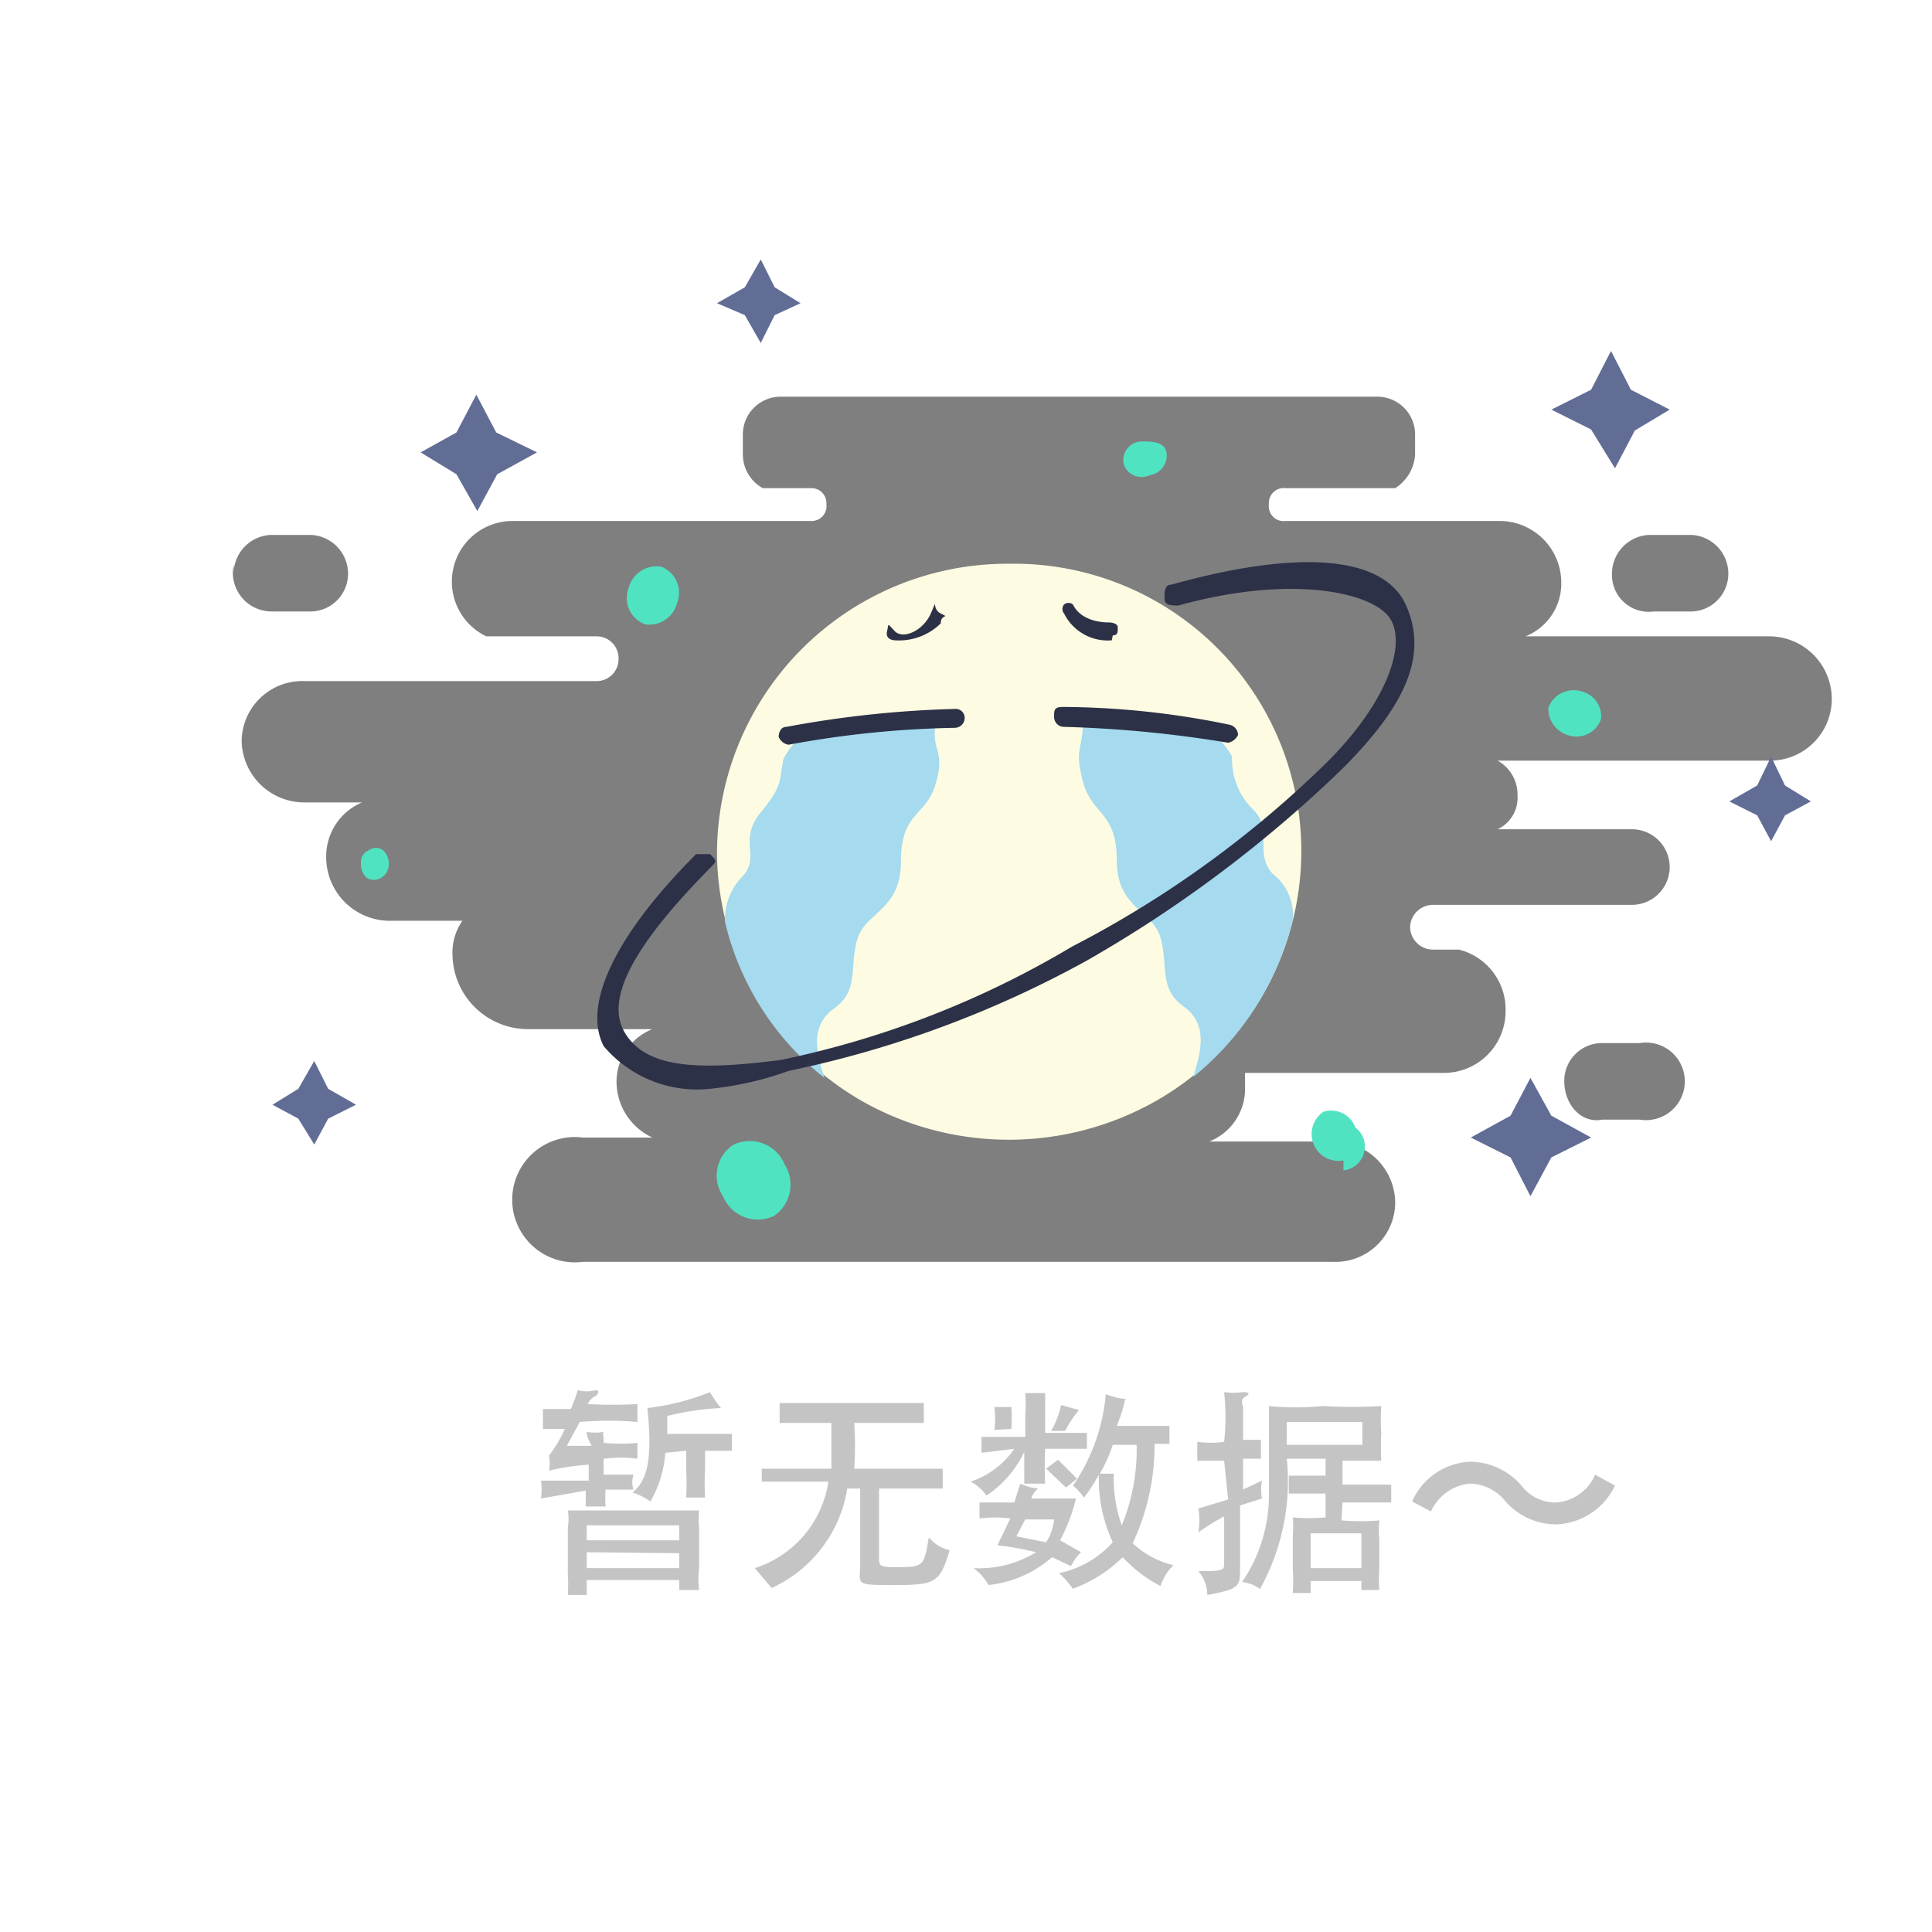 <svg t="1724754516210" class="icon" viewBox="0 0 1252 1024" version="1.1" xmlns="http://www.w3.org/2000/svg" p-id="30288" width="200" height="200"><path d="M975.668 541.322a39.955 39.955 0 0 1-39.955 39.954H806.827v9.022a36.733 36.733 0 0 1-23.2 35.444h80.554a39.955 39.955 0 0 1 39.955 39.955 38.666 38.666 0 0 1-39.955 38.021H377.636a40.6 40.6 0 1 1 0-80.554h45.11a39.955 39.955 0 0 1-23.2-35.443 36.733 36.733 0 0 1 23.2-34.8h-80.553a48.977 48.977 0 0 1-48.977-48.332 36.088 36.088 0 0 1 6.444-21.91h-48.332a41.244 41.244 0 0 1-39.955-41.244 38.021 38.021 0 0 1 23.2-35.444h-37.377a40.6 40.6 0 0 1-40.6-39.954 39.31 39.31 0 0 1 40.6-38.666h189.462a14.177 14.177 0 0 0 14.178-14.178 14.177 14.177 0 0 0-14.178-14.822h-71.532a39.31 39.31 0 0 1 16.756-74.754H525.21a9.666 9.666 0 0 0 10.31-10.955 9.666 9.666 0 0 0-10.31-10.31h-30.933a25.133 25.133 0 0 1-12.888-21.911v-12.89a24.488 24.488 0 0 1 24.488-24.487h386.658a24.488 24.488 0 0 1 24.489 24.488v12.889a27.71 27.71 0 0 1-12.89 21.91H833.25a9.666 9.666 0 0 0-10.956 10.311 9.666 9.666 0 0 0 10.956 10.955H971.8a39.955 39.955 0 0 1 39.955 39.955 36.733 36.733 0 0 1-23.2 34.8h158.53a40.6 40.6 0 0 1 39.955 40.598 39.955 39.955 0 0 1-39.955 39.955H970.512a25.133 25.133 0 0 1 12.889 22.555 22.555 22.555 0 0 1-12.889 21.91h86.998a24.488 24.488 0 1 1 0 48.978H928.624a14.822 14.822 0 0 0-14.822 14.821 14.822 14.822 0 0 0 14.822 14.178h16.755a39.955 39.955 0 0 1 30.289 39.955z m38.021 45.11a24.488 24.488 0 0 1 24.488-24.489h24.489a25.133 25.133 0 1 1 0 49.622h-24.489c-12.888 2.577-24.488-9.023-24.488-25.133z m30.933-328.66a25.133 25.133 0 0 1 24.488-25.133h26.422a25.133 25.133 0 0 1 24.488 25.133 24.488 24.488 0 0 1-24.488 24.489h-23.844a23.844 23.844 0 0 1-27.066-24.489z m-893.18 0a25.133 25.133 0 0 1 24.488-25.133h25.132a25.133 25.133 0 0 1 24.489 25.133 24.488 24.488 0 0 1-24.489 24.489H175.93a25.133 25.133 0 0 1-24.489-30.289z" fill="#7F7F7F" p-id="30289"></path><path d="M322.215 193.33l-12.888 23.843-13.533-23.844-23.2-14.177 23.2-12.889 12.888-24.488 12.889 24.488 26.421 12.889z m737.229-28.356l-12.889 24.489-15.466-25.133-25.777-12.889 25.777-12.888 12.888-25.133 12.889 25.133 25.133 12.888z m-54.132 471.079l-13.534 25.133-12.888-25.133-25.777-12.889 25.777-14.177 12.888-24.489 13.534 24.489 25.777 14.177z m151.44-221.684l-9.021 16.755-9.022-16.755-18.044-9.022 18.044-10.311 9.022-18.689 9.022 18.689 16.755 10.31zM502.013 90.22l-9.023 18.044-10.31-18.044-18.045-7.733 18.044-10.31 10.311-18.045 9.022 18.044 16.756 10.311z m-289.35 520.7l-9.022 16.755-10.31-16.755-16.756-9.022 16.755-10.31 10.311-18.045 9.022 18.044 18.044 10.311z" fill="#616D95" p-id="30290"></path><path d="M464.634 438.213a186.885 186.885 0 0 0 94.732 161.752 193.33 193.33 0 0 0 188.818 0 186.24 186.24 0 0 0-94.087-348.637 188.174 188.174 0 0 0-189.463 186.885z" fill="#FDFCE2" p-id="30291"></path><path d="M501.367 674.074a24.488 24.488 0 0 1-32.866-12.888 23.844 23.844 0 0 1 7.089-33.51 24.488 24.488 0 0 1 32.866 12.888 24.488 24.488 0 0 1-7.09 33.51zM233.928 445.946a11.6 11.6 0 0 0 3.867 9.022 9.022 9.022 0 0 0 9.022 0 10.31 10.31 0 0 0 5.155-9.022 11.6 11.6 0 0 0-3.866-9.022 7.733 7.733 0 0 0-9.022 0 8.378 8.378 0 0 0-5.156 9.022z m184.307-155.308a18.044 18.044 0 0 1-10.955-23.2 18.688 18.688 0 0 1 21.266-14.177 18.044 18.044 0 0 1 10.311 23.2 18.688 18.688 0 0 1-20.622 14.177z m309.971-103.753a12.244 12.244 0 0 1 10.956-14.822c7.088 0 15.466 0 16.755 7.089a12.889 12.889 0 0 1-10.955 14.822 12.244 12.244 0 0 1-16.756-7.09z m142.42 451.101a17.4 17.4 0 0 1-12.89-31.577 16.755 16.755 0 0 1 20.623 10.31 15.466 15.466 0 0 1-7.733 27.711z m166.907-286.127a16.755 16.755 0 0 1-19.977 10.955 18.044 18.044 0 0 1-14.178-18.044A17.4 17.4 0 0 1 1024 333.815a16.755 16.755 0 0 1 13.533 18.044z" fill="#50E3C2" p-id="30292"></path><path d="M469.79 483.323a182.374 182.374 0 0 0 64.443 101.175c-5.156-16.755-9.667-33.51 6.444-45.11s9.667-26.421 14.822-44.465 28.355-18.689 28.355-50.91 16.11-28.355 22.555-50.266-3.222-20.622 0-39.31c6.444-7.089-75.398 0-75.398 0a56.065 56.065 0 0 0-23.2 23.2c-3.222 14.821 0 16.754-14.822 34.798s0 28.355-11.6 41.244a39.955 39.955 0 0 0-11.6 29.644z" fill="#A5DAEF" p-id="30293"></path><path d="M511.033 368.614a8.378 8.378 0 0 1-6.444-5.155s0-6.445 5.155-6.445a686.318 686.318 0 0 1 108.91-11.6 5.8 5.8 0 0 1 6.444 6.445 6.444 6.444 0 0 1-6.445 5.8 644.43 644.43 0 0 0-107.62 10.955z" fill="#2C3147" p-id="30294"></path><path d="M837.76 482.034a187.53 187.53 0 0 1-64.443 101.82c5.155-17.4 9.666-34.155-6.445-45.755s-9.666-26.421-14.822-44.465-28.355-18.689-28.355-50.266-16.11-29-21.91-50.91 0-19.977 0-39.31c-6.445-7.089 73.465 0 73.465 0a60.576 60.576 0 0 1 23.2 23.2 45.11 45.11 0 0 0 14.177 34.799c12.244 12.888 0 28.355 12.244 41.243a33.51 33.51 0 0 1 12.889 29.644z" fill="#A5DAEF" p-id="30295"></path><path d="M795.872 367.325a773.317 773.317 0 0 0-106.976-10.31 6.444 6.444 0 0 1-5.8-6.445c0-4.51 0-6.444 5.8-6.444a541.322 541.322 0 0 1 108.264 11.6 7.089 7.089 0 0 1 5.156 6.444 9.022 9.022 0 0 1-6.444 5.155zM579.987 300.95s-6.444 0-5.155-5.8 0-5.155 5.155 0 18.044 0 23.2-11.6 0-3.222 6.444 0 0 0 0 6.445a38.666 38.666 0 0 1-29.644 10.955z m140.486 0a31.577 31.577 0 0 1-30.932-17.4 4.511 4.511 0 0 1 0-5.8 4.511 4.511 0 0 1 5.8 0c5.8 12.245 23.199 11.6 23.199 11.6s5.8 0 5.8 3.222 0 5.156-3.222 5.156z" fill="#2C3147" p-id="30296"></path><path d="M460.123 591.587a79.265 79.265 0 0 1-68.954-27.71c-14.177-27.71 9.022-73.465 59.932-124.375h9.022c4.511 4.51 4.511 4.51 0 9.022-45.754 46.399-68.954 83.131-55.42 106.33S451.1 579.988 505.877 572.9a608.342 608.342 0 0 0 188.818-73.465A682.452 682.452 0 0 0 860.315 379.57c36.732-36.733 50.91-73.466 41.243-91.51s-63.798-30.288-137.908-9.666c-4.51 0-9.022 0-9.022-4.511s0-9.022 4.511-9.022c83.132-23.2 137.908-18.689 152.086 13.533s0 64.443-41.244 105.687a828.738 828.738 0 0 1-165.619 124.375 689.54 689.54 0 0 1-193.329 71.531 211.373 211.373 0 0 1-50.91 11.6z" fill="#2C3147" p-id="30297"></path><path d="M380.214 813.916a31.577 31.577 0 0 0 10.955 0 3.867 3.867 0 0 0 0 3.222v3.866a104.398 104.398 0 0 0 21.91 0v10.311a86.998 86.998 0 0 0-21.91 0v10.311h19.333a16.11 16.11 0 0 0 0 9.667h-18.044a64.443 64.443 0 0 0 0 10.955H379.57v-10.31l-29 5.155a39.955 39.955 0 0 0 0-11.6h30.933v-10.311a146.286 146.286 0 0 0-25.777 3.866 23.844 23.844 0 0 0 0-9.666 86.998 86.998 0 0 0 10.31-17.4H351.86v-12.888h18.044a94.087 94.087 0 0 0 4.511-12.244 22.555 22.555 0 0 0 11.6 0s3.866 0 0 3.866a9.666 9.666 0 0 0-5.156 5.156 281.616 281.616 0 0 0 32.222 0v11.6a217.817 217.817 0 0 0-37.377 0l-8.378 15.466h16.111c-2.578-4.511-3.222-7.089-3.222-9.022z m0 96.02v9.666H367.97a119.864 119.864 0 0 0 0-14.177V875.78a32.222 32.222 0 0 0 0-10.955h85.065a52.199 52.199 0 0 0 0 10.955v26.422a55.421 55.421 0 0 0 0 14.177h-12.889v-6.444z m59.932-25.777v-9.667h-59.932v9.667z m-59.932 7.733v10.31h59.932v-9.666z m50.91-64.443a72.82 72.82 0 0 1-9.666 31.577 39.31 39.31 0 0 0-11.6-5.8c10.31-8.378 12.888-23.2 9.666-54.777a155.952 155.952 0 0 0 40.6-10.31 71.532 71.532 0 0 0 7.088 10.31s0 3.222 0 0a174.64 174.64 0 0 0-34.8 5.156v11.6h41.889v10.955h-17.4v12.244a163.04 163.04 0 0 0 0 18.044h-12.244a163.04 163.04 0 0 0 0-18.044V826.16z m179.796 10.31v12.89h-41.243v45.11c0 4.51 0 5.8 9.666 5.8 19.333 0 19.333 0 22.555-19.334a24.488 24.488 0 0 0 13.533 8.378c-6.444 20.622-8.378 22.555-35.444 22.555s-22.555 0-22.555-14.178v-48.332h-8.377a85.71 85.71 0 0 1-48.977 64.443l-10.955-12.888a69.598 69.598 0 0 0 47.688-56.066h-43.177v-8.377h45.11v-29.644h-33.51v-12.889h93.442v12.889h-45.11a220.395 220.395 0 0 1 0 29.644z m25.133-10.31v-10.311h28.355v-13.533a105.687 105.687 0 0 0 0-14.822h12.888v25.777h27.066v10.311h-27.066a224.906 224.906 0 0 0 0 22.555h-13.533v-20.622a69.598 69.598 0 0 1-24.488 28.355 29.644 29.644 0 0 0-10.31-9.022 55.421 55.421 0 0 0 28.354-21.266z m64.443 64.443a34.155 34.155 0 0 0-6.444 9.022l-12.245-5.8a74.754 74.754 0 0 1-41.243 18.044 33.51 33.51 0 0 0-9.667-10.955 70.887 70.887 0 0 0 40.6-10.311 198.485 198.485 0 0 0-25.133-4.511l8.377-17.4a85.71 85.71 0 0 0-19.977 0v-10.31h22.555l3.867-12.245a34.155 34.155 0 0 0 11.6 3.222c3.866 0 3.866 0 0 0a12.889 12.889 0 0 0-4.512 6.445h29a113.42 113.42 0 0 1-10.311 27.066z m-56.066-79.265a64.443 64.443 0 0 0 0-14.822h10.956a109.553 109.553 0 0 1 0 14.177z m14.178 68.954l19.333 3.866a33.51 33.51 0 0 0 5.155-14.821h-18.688z m32.221-31.577l-12.888-12.244 7.733-5.8 12.244 12.244z m0-36.733h-9.666a56.71 56.71 0 0 0 6.444-16.755l11.6 3.222s-4.511 5.156-9.022 13.533z m4.511 102.465a60.576 60.576 0 0 0-9.022-10.311 64.443 64.443 0 0 0 34.8-19.978 96.665 96.665 0 0 1-9.022-43.82 98.598 98.598 0 0 1-9.667 14.821 41.888 41.888 0 0 0-7.089-7.733 123.73 123.73 0 0 0 21.267-59.288 40.6 40.6 0 0 0 14.177 3.222s3.222 0 0 0 0 0-7.089 17.4h34.155v11.6h-9.666a148.863 148.863 0 0 1-14.178 64.443 57.999 57.999 0 0 0 26.422 14.177 33.51 33.51 0 0 0-8.378 13.533 88.931 88.931 0 0 1-24.488-18.688 89.576 89.576 0 0 1-32.866 20.622z m41.888-93.443h-16.11a97.309 97.309 0 0 1-8.378 18.689h9.022a91.51 91.51 0 0 0 5.156 33.51 128.886 128.886 0 0 0 9.666-52.199z m56.066 10.311h-17.4V820.36a64.443 64.443 0 0 0 17.4 0 150.797 150.797 0 0 0 0-32.222 43.821 43.821 0 0 0 12.244 0q7.089 0 0 3.867a5.155 5.155 0 0 0 0 5.155v21.911h11.6v12.244h-11.6v19.978l12.244-5.8a33.51 33.51 0 0 0 0 11.6l-14.177 4.51v40.6c0 11.6 0 13.533-21.266 17.4a23.2 23.2 0 0 0-5.8-15.467c12.888 0 16.755 0 16.755-3.867v-31.577a145.641 145.641 0 0 0-16.755 10.311 45.755 45.755 0 0 0 0-15.466l19.333-5.8z m76.043 38.666a146.286 146.286 0 0 0 24.488 0 64.443 64.443 0 0 0 0 12.244v18.689a99.887 99.887 0 0 0 0 14.177h-11.6v-5.8H849.36v7.733h-11.6a114.064 114.064 0 0 0 0-16.11V881.58a70.243 70.243 0 0 0 0-12.244 128.886 128.886 0 0 0 21.267 0V853.87h-23.844v-11.6h23.844v-10.955h-25.133a143.708 143.708 0 0 1-17.4 84.42 23.2 23.2 0 0 0-11.6-4.51 99.887 99.887 0 0 0 17.4-56.066V797.16a175.93 175.93 0 0 0 34.8 0 336.393 336.393 0 0 0 38.02 0 128.886 128.886 0 0 0 0 18.045 157.885 157.885 0 0 0 0 17.4h-25.132v15.465h31.577v11.6h-31.577z m-35.444-48.977h48.977v-14.822h-48.977z m48.332 57.355H849.36v22.555h32.866z m164.33-30.933a43.821 43.821 0 0 1-38.021 25.133 43.821 43.821 0 0 1-32.866-14.822 30.288 30.288 0 0 0-23.2-11.6 30.933 30.933 0 0 0-25.133 18.044l-12.244-6.444a43.177 43.177 0 0 1 37.377-25.777 44.466 44.466 0 0 1 33.51 15.466 27.71 27.71 0 0 0 22.556 10.955 29.644 29.644 0 0 0 25.132-18.044z" fill="#C4C4C4" p-id="30298"></path></svg>